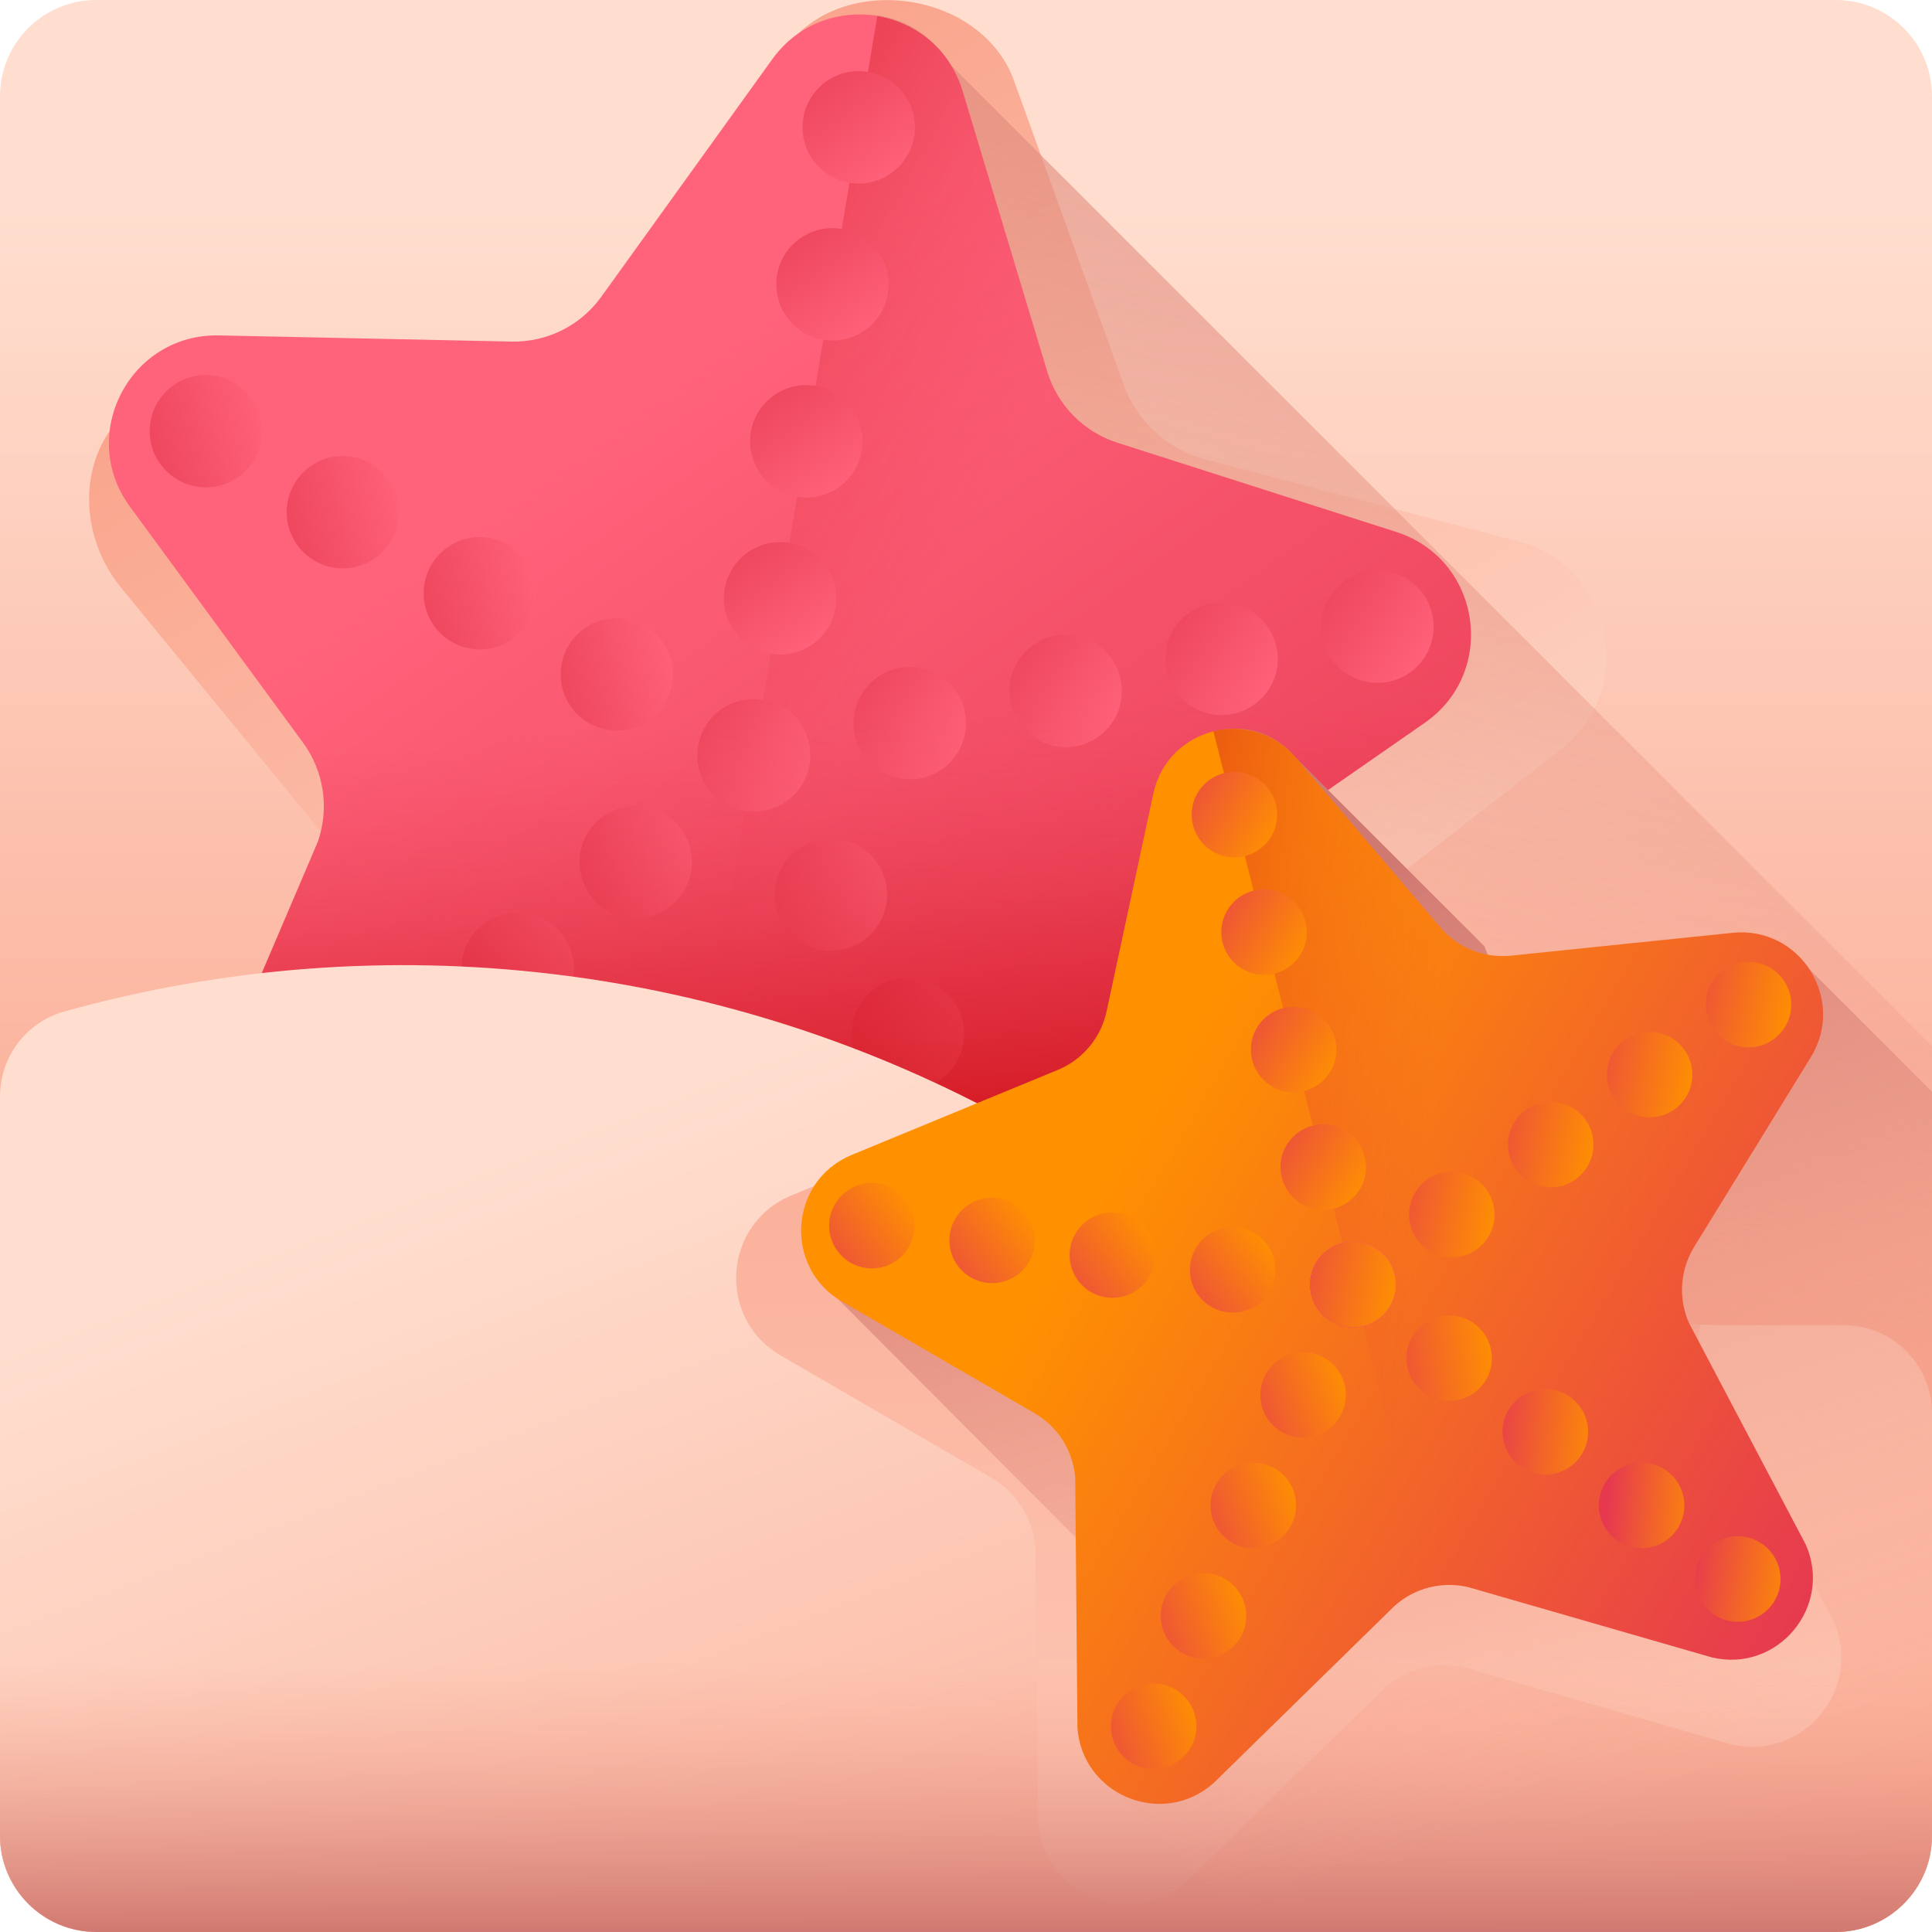 <svg id="Capa_1" enable-background="new 0 0 510 510" height="512" viewBox="0 0 510 510" width="512" xmlns="http://www.w3.org/2000/svg" xmlns:xlink="http://www.w3.org/1999/xlink"><linearGradient id="lg1"><stop offset="0" stop-color="#ffdecf"/><stop offset="1" stop-color="#faa68e"/></linearGradient><linearGradient id="SVGID_1_" gradientUnits="userSpaceOnUse" x1="255" x2="255" xlink:href="#lg1" y1="56.114" y2="367.21"/><linearGradient id="SVGID_2_" gradientUnits="userSpaceOnUse" x1="300.489" x2="129.124" xlink:href="#lg1" y1="367.046" y2="61.613"/><linearGradient id="lg2"><stop offset="0" stop-color="#faa68e" stop-opacity="0"/><stop offset="1" stop-color="#d07972"/></linearGradient><linearGradient id="SVGID_3_" gradientUnits="userSpaceOnUse" x1="250.465" x2="392.543" xlink:href="#lg2" y1="373.353" y2="-142.929"/><linearGradient id="lg3"><stop offset="0" stop-color="#ff637b"/><stop offset="1" stop-color="#e63950"/></linearGradient><linearGradient id="SVGID_4_" gradientTransform="matrix(.986 .165 -.165 .986 26.187 142.726)" gradientUnits="userSpaceOnUse" x1="107.822" x2="312.066" xlink:href="#lg3" y1="-33.827" y2="170.417"/><linearGradient id="lg4"><stop offset="0" stop-color="#e63950" stop-opacity="0"/><stop offset=".047" stop-color="#e4354b" stop-opacity=".047"/><stop offset=".467" stop-color="#d31822" stop-opacity=".467"/><stop offset=".799" stop-color="#c90709" stop-opacity=".799"/><stop offset="1" stop-color="#c50000"/></linearGradient><linearGradient id="SVGID_5_" gradientTransform="matrix(.986 .165 -.165 .986 26.187 142.726)" gradientUnits="userSpaceOnUse" x1="211.591" x2="21.27" xlink:href="#lg4" y1="1.162" y2="-66.398"/><linearGradient id="SVGID_6_" gradientTransform="matrix(.986 .165 -.165 .986 26.187 142.726)" gradientUnits="userSpaceOnUse" x1="191.941" x2="157.333" xlink:href="#lg3" y1="-128.482" y2="-163.091"/><linearGradient id="SVGID_7_" gradientTransform="matrix(.986 .165 -.165 .986 26.187 142.726)" gradientUnits="userSpaceOnUse" x1="191.941" x2="157.333" xlink:href="#lg3" y1="-86.464" y2="-121.072"/><linearGradient id="SVGID_8_" gradientTransform="matrix(.986 .165 -.165 .986 26.187 142.726)" gradientUnits="userSpaceOnUse" x1="191.941" x2="157.333" xlink:href="#lg3" y1="-44.445" y2="-79.054"/><linearGradient id="SVGID_9_" gradientTransform="matrix(.986 .165 -.165 .986 26.187 142.726)" gradientUnits="userSpaceOnUse" x1="191.941" x2="157.333" xlink:href="#lg3" y1="-2.426" y2="-37.035"/><linearGradient id="SVGID_10_" gradientTransform="matrix(.986 .165 -.165 .986 26.187 142.726)" gradientUnits="userSpaceOnUse" x1="191.941" x2="157.333" xlink:href="#lg3" y1="39.592" y2="4.984"/><linearGradient id="SVGID_11_" gradientTransform="matrix(.875 -.484 .484 .875 -153.905 -171.189)" gradientUnits="userSpaceOnUse" x1="141.565" x2="106.957" xlink:href="#lg3" y1="507.257" y2="472.648"/><linearGradient id="SVGID_12_" gradientTransform="matrix(.875 -.484 .484 .875 -153.905 -171.189)" gradientUnits="userSpaceOnUse" x1="141.565" x2="106.957" xlink:href="#lg3" y1="549.275" y2="514.667"/><linearGradient id="SVGID_13_" gradientTransform="matrix(.986 .165 -.165 .986 26.187 142.726)" gradientUnits="userSpaceOnUse" x1="251.463" x2="211.916" xlink:href="#lg3" y1="100.024" y2="86.292"/><linearGradient id="SVGID_14_" gradientTransform="matrix(.986 .165 -.165 .986 26.187 142.726)" gradientUnits="userSpaceOnUse" x1="279.327" x2="246.371" xlink:href="#lg3" y1="133.076" y2="122.366"/><linearGradient id="SVGID_15_" gradientTransform="matrix(.986 .165 -.165 .986 26.187 142.726)" gradientUnits="userSpaceOnUse" x1="303.877" x2="267.625" xlink:href="#lg3" y1="167.283" y2="152.178"/><linearGradient id="SVGID_16_" gradientTransform="matrix(.67 .742 .742 -.67 -368.232 1112.817)" gradientUnits="userSpaceOnUse" x1="-285.387" x2="-319.996" xlink:href="#lg3" y1="877.313" y2="842.704"/><linearGradient id="SVGID_17_" gradientTransform="matrix(.67 .742 .742 -.67 -368.232 1112.817)" gradientUnits="userSpaceOnUse" x1="-285.387" x2="-319.996" xlink:href="#lg3" y1="919.331" y2="884.723"/><linearGradient id="SVGID_18_" gradientTransform="matrix(.67 .742 .742 -.67 -368.232 1112.817)" gradientUnits="userSpaceOnUse" x1="-285.387" x2="-319.996" xlink:href="#lg3" y1="961.35" y2="926.741"/><linearGradient id="SVGID_19_" gradientTransform="matrix(.67 .742 .742 -.67 -368.232 1112.817)" gradientUnits="userSpaceOnUse" x1="-285.387" x2="-319.996" xlink:href="#lg3" y1="1003.369" y2="968.76"/><linearGradient id="SVGID_20_" gradientTransform="matrix(.67 .742 .742 -.67 -368.232 1112.817)" gradientUnits="userSpaceOnUse" x1="-285.387" x2="-319.996" xlink:href="#lg3" y1="1045.388" y2="1010.779"/><linearGradient id="SVGID_21_" gradientTransform="matrix(.509 -.861 .861 .509 -658.186 -547.882)" gradientUnits="userSpaceOnUse" x1="-194.502" x2="-229.11" xlink:href="#lg3" y1="962.33" y2="927.722"/><linearGradient id="SVGID_22_" gradientTransform="matrix(.509 -.861 .861 .509 -658.186 -547.882)" gradientUnits="userSpaceOnUse" x1="-194.502" x2="-229.11" xlink:href="#lg3" y1="1004.349" y2="969.74"/><linearGradient id="SVGID_23_" gradientTransform="matrix(.509 -.861 .861 .509 -658.186 -547.882)" gradientUnits="userSpaceOnUse" x1="-194.502" x2="-229.11" xlink:href="#lg3" y1="1046.368" y2="1011.759"/><linearGradient id="SVGID_24_" gradientTransform="matrix(.509 -.861 .861 .509 -658.186 -547.882)" gradientUnits="userSpaceOnUse" x1="-194.502" x2="-229.11" xlink:href="#lg3" y1="1088.386" y2="1053.778"/><linearGradient id="SVGID_25_" gradientTransform="matrix(.509 -.861 .861 .509 -658.186 -547.882)" gradientUnits="userSpaceOnUse" x1="-194.502" x2="-229.11" xlink:href="#lg3" y1="1130.405" y2="1095.797"/><linearGradient id="SVGID_26_" gradientTransform="matrix(.202 .979 .979 -.202 -929.1 1075.122)" gradientUnits="userSpaceOnUse" x1="-617.561" x2="-652.169" xlink:href="#lg3" y1="1293.941" y2="1259.333"/><linearGradient id="SVGID_27_" gradientTransform="matrix(.202 .979 .979 -.202 -929.1 1075.122)" gradientUnits="userSpaceOnUse" x1="-617.561" x2="-652.169" xlink:href="#lg3" y1="1335.96" y2="1301.351"/><linearGradient id="SVGID_28_" gradientTransform="matrix(.202 .979 .979 -.202 -929.1 1075.122)" gradientUnits="userSpaceOnUse" x1="-617.561" x2="-652.169" xlink:href="#lg3" y1="1377.979" y2="1343.37"/><linearGradient id="SVGID_29_" gradientTransform="matrix(.202 .979 .979 -.202 -929.1 1075.122)" gradientUnits="userSpaceOnUse" x1="-617.561" x2="-652.169" xlink:href="#lg3" y1="1419.997" y2="1385.389"/><linearGradient id="SVGID_30_" gradientTransform="matrix(.202 .979 .979 -.202 -929.1 1075.122)" gradientUnits="userSpaceOnUse" x1="-617.561" x2="-652.169" xlink:href="#lg3" y1="1462.016" y2="1427.408"/><linearGradient id="SVGID_31_" gradientUnits="userSpaceOnUse" x1="211.108" x2="219.108" xlink:href="#lg4" y1="190.048" y2="338.048"/><linearGradient id="SVGID_32_" gradientUnits="userSpaceOnUse" x1="197.218" x2="320.882" xlink:href="#lg1" y1="280.429" y2="598.422"/><linearGradient id="SVGID_33_" gradientUnits="userSpaceOnUse" x1="340.204" x2="340.204" xlink:href="#lg1" y1="653" y2="230.97"/><linearGradient id="SVGID_34_" gradientUnits="userSpaceOnUse" x1="255" x2="255" xlink:href="#lg2" y1="439" y2="510"/><linearGradient id="SVGID_35_" gradientUnits="userSpaceOnUse" x1="417.506" x2="337.127" xlink:href="#lg2" y1="474.05" y2="238.904"/><linearGradient id="lg5"><stop offset="0" stop-color="#ff9100"/><stop offset="1" stop-color="#e63950"/></linearGradient><linearGradient id="SVGID_36_" gradientTransform="matrix(.97 -.245 .245 .97 -113.706 -150.19)" gradientUnits="userSpaceOnUse" x1="282.157" x2="437.615" xlink:href="#lg5" y1="542.909" y2="698.367"/><linearGradient id="SVGID_37_" gradientTransform="matrix(.97 -.245 .245 .97 -113.706 -150.19)" gradientUnits="userSpaceOnUse" x1="361.139" x2="216.28" xlink:href="#lg4" y1="569.541" y2="518.119"/><linearGradient id="SVGID_38_" gradientTransform="matrix(.97 -.245 .245 .97 -113.706 -150.19)" gradientUnits="userSpaceOnUse" x1="346.184" x2="319.842" xlink:href="#lg5" y1="470.863" y2="444.522"/><linearGradient id="SVGID_39_" gradientTransform="matrix(.97 -.245 .245 .97 -113.706 -150.19)" gradientUnits="userSpaceOnUse" x1="346.184" x2="319.842" xlink:href="#lg5" y1="502.845" y2="476.504"/><linearGradient id="SVGID_40_" gradientTransform="matrix(.97 -.245 .245 .97 -113.706 -150.19)" gradientUnits="userSpaceOnUse" x1="346.184" x2="319.842" xlink:href="#lg5" y1="534.828" y2="508.486"/><linearGradient id="SVGID_41_" gradientTransform="matrix(.97 -.245 .245 .97 -113.706 -150.19)" gradientUnits="userSpaceOnUse" x1="346.184" x2="319.842" xlink:href="#lg5" y1="566.81" y2="540.468"/><linearGradient id="SVGID_42_" gradientTransform="matrix(.97 -.245 .245 .97 -113.706 -150.19)" gradientUnits="userSpaceOnUse" x1="346.184" x2="319.842" xlink:href="#lg3" y1="598.792" y2="572.45"/><linearGradient id="SVGID_43_" gradientTransform="matrix(.608 -.794 .794 .608 -404.514 -365.612)" gradientUnits="userSpaceOnUse" x1="-87.602" x2="-113.944" xlink:href="#lg3" y1="1042.367" y2="1016.025"/><linearGradient id="SVGID_44_" gradientTransform="matrix(.608 -.794 .794 .608 -404.514 -365.612)" gradientUnits="userSpaceOnUse" x1="-87.602" x2="-113.944" xlink:href="#lg5" y1="1074.349" y2="1048.007"/><linearGradient id="SVGID_45_" gradientTransform="matrix(.97 -.245 .245 .97 -113.706 -150.19)" gradientUnits="userSpaceOnUse" x1="391.488" x2="361.387" xlink:href="#lg5" y1="644.788" y2="634.337"/><linearGradient id="SVGID_46_" gradientTransform="matrix(.97 -.245 .245 .97 -113.706 -150.19)" gradientUnits="userSpaceOnUse" x1="412.696" x2="387.612" xlink:href="#lg5" y1="669.946" y2="661.794"/><linearGradient id="SVGID_47_" gradientTransform="matrix(.97 -.245 .245 .97 -113.706 -150.19)" gradientUnits="userSpaceOnUse" x1="431.382" x2="403.79" xlink:href="#lg5" y1="695.982" y2="684.485"/><linearGradient id="SVGID_48_" gradientTransform="matrix(.912 .411 .411 -.912 -86.263 896.658)" gradientUnits="userSpaceOnUse" x1="184.183" x2="157.842" xlink:href="#lg5" y1="571.888" y2="545.546"/><linearGradient id="SVGID_49_" gradientTransform="matrix(.912 .411 .411 -.912 -86.263 896.658)" gradientUnits="userSpaceOnUse" x1="184.183" x2="157.842" xlink:href="#lg5" y1="603.87" y2="577.528"/><linearGradient id="SVGID_50_" gradientTransform="matrix(.912 .411 .411 -.912 -86.263 896.658)" gradientUnits="userSpaceOnUse" x1="184.183" x2="157.842" xlink:href="#lg5" y1="635.852" y2="609.51"/><linearGradient id="SVGID_51_" gradientTransform="matrix(.912 .411 .411 -.912 -86.263 896.658)" gradientUnits="userSpaceOnUse" x1="184.183" x2="157.842" xlink:href="#lg5" y1="667.834" y2="641.492"/><linearGradient id="SVGID_52_" gradientTransform="matrix(.912 .411 .411 -.912 -86.263 896.658)" gradientUnits="userSpaceOnUse" x1="184.183" x2="157.842" xlink:href="#lg3" y1="699.816" y2="673.474"/><linearGradient id="SVGID_53_" gradientTransform="matrix(.122 -.993 .993 .122 -1017.496 -508.619)" gradientUnits="userSpaceOnUse" x1="-665.039" x2="-691.38" xlink:href="#lg5" y1="1348.818" y2="1322.476"/><linearGradient id="SVGID_54_" gradientTransform="matrix(.122 -.993 .993 .122 -1017.496 -508.619)" gradientUnits="userSpaceOnUse" x1="-665.039" x2="-691.38" xlink:href="#lg5" y1="1380.8" y2="1354.459"/><linearGradient id="SVGID_55_" gradientTransform="matrix(.122 -.993 .993 .122 -1017.496 -508.619)" gradientUnits="userSpaceOnUse" x1="-665.039" x2="-691.38" xlink:href="#lg5" y1="1412.783" y2="1386.441"/><linearGradient id="SVGID_56_" gradientTransform="matrix(.122 -.993 .993 .122 -1017.496 -508.619)" gradientUnits="userSpaceOnUse" x1="-665.039" x2="-691.38" xlink:href="#lg5" y1="1444.765" y2="1418.423"/><linearGradient id="SVGID_57_" gradientTransform="matrix(.122 -.993 .993 .122 -1017.496 -508.619)" gradientUnits="userSpaceOnUse" x1="-665.039" x2="-691.38" xlink:href="#lg3" y1="1476.747" y2="1450.405"/><linearGradient id="SVGID_58_" gradientTransform="matrix(.578 .816 .816 -.578 -615.221 1086.911)" gradientUnits="userSpaceOnUse" x1="-39.51" x2="-65.852" xlink:href="#lg5" y1="1234.945" y2="1208.603"/><linearGradient id="SVGID_59_" gradientTransform="matrix(.578 .816 .816 -.578 -615.221 1086.911)" gradientUnits="userSpaceOnUse" x1="-39.51" x2="-65.852" xlink:href="#lg5" y1="1266.927" y2="1240.585"/><linearGradient id="SVGID_60_" gradientTransform="matrix(.578 .816 .816 -.578 -615.221 1086.911)" gradientUnits="userSpaceOnUse" x1="-39.51" x2="-65.852" xlink:href="#lg5" y1="1298.909" y2="1272.567"/><linearGradient id="SVGID_61_" gradientTransform="matrix(.578 .816 .816 -.578 -615.221 1086.911)" gradientUnits="userSpaceOnUse" x1="-39.51" x2="-65.852" xlink:href="#lg5" y1="1330.891" y2="1304.549"/><linearGradient id="SVGID_62_" gradientTransform="matrix(.578 .816 .816 -.578 -615.221 1086.911)" gradientUnits="userSpaceOnUse" x1="-39.51" x2="-65.852" xlink:href="#lg5" y1="1362.873" y2="1336.531"/><g><path d="m484.598 510h-459.196c-14.029 0-25.402-11.373-25.402-25.402v-459.196c0-14.029 11.373-25.402 25.402-25.402h459.196c14.029 0 25.402 11.373 25.402 25.402v459.196c0 14.029-11.373 25.402-25.402 25.402z" fill="url(#SVGID_1_)"/><path d="m267.705 21.381 28.934 80.178c3.502 9.705 11.556 17.065 21.536 19.682l82.452 21.619c25.132 6.59 31.799 39.137 11.281 55.077l-67.313 52.294c-8.148 6.33-12.659 16.263-12.064 26.563l12.031 95.045c1.499 25.939-27.395 42.336-48.895 27.749l-77.648-57.807c-8.538-5.793-19.379-7.014-28.991-3.264l-88.559 39.091c-24.206 9.441-48.73-12.972-41.5-37.928l32.866-89.99c2.871-9.91.682-20.598-5.854-28.581l-53.998-65.954c-16.459-20.104-8.059-51.444 17.909-52.28l85.195-2.741c10.312-.332 19.801-5.717 25.373-14.4l46.04-71.734c14.033-21.866 52.386-17.058 61.205 7.381z" fill="url(#SVGID_2_)"/><path d="m510 484.598v-208.422l-258.971-258.971c-10.143-16.496-31.958-18.54-44.186-1.55l-45.131 62.705c-5.463 7.59-17.31 15.006-26.66 14.808l-77.24-1.63c-23.544-.497-34.437 23.219-20.51 42.209l45.69 62.299c5.53 7.541 6.996 17.32 3.919 26.151l-37.09 79.863c-4.732 13.581 1.31 26.861 11.818 33.474l174.466 174.466h248.493c14.029 0 25.402-11.373 25.402-25.402z" fill="url(#SVGID_3_)"/><g><path d="m254.104 24.045 22.319 73.964c2.701 8.953 9.635 16.003 18.542 18.853l73.582 23.546c22.429 7.177 26.892 36.957 7.553 50.394l-63.447 44.082c-7.68 5.336-12.242 14.109-12.2 23.46l6.302 86.604c.105 23.549-26.838 36.996-45.593 22.755l-67.488-56.067c-7.448-5.655-17.201-7.283-26.082-4.354l-82.041 31.108c-22.364 7.377-43.479-14.092-35.731-36.33l34.089-79.862c3.077-8.831 1.611-18.61-3.919-26.151l-45.69-62.299c-13.927-18.99-.033-45.705 23.511-45.209l77.24 1.63c9.349.197 18.197-4.219 23.66-11.808l45.131-62.705c13.758-19.114 43.459-14.156 50.262 8.389z" fill="url(#SVGID_4_)"/><path d="m193.673 311.636 67.488 56.067c18.755 14.241 45.698.793 45.593-22.755l-6.302-86.604c-.042-9.351 4.521-18.124 12.2-23.46l63.447-44.082c19.339-13.437 14.876-43.217-7.553-50.394l-73.582-23.546c-8.906-2.85-15.84-9.9-18.542-18.853l-22.319-73.964c-3.401-11.273-12.528-18.148-22.523-19.817l-50.411 302.012c4.48.748 8.78 2.568 12.504 5.396z" fill="url(#SVGID_5_)"/><g><circle cx="226.677" cy="33.611" fill="url(#SVGID_6_)" r="14.83"/><circle cx="219.758" cy="75.057" fill="url(#SVGID_7_)" r="14.83"/><circle cx="212.84" cy="116.502" fill="url(#SVGID_8_)" r="14.83"/><circle cx="205.922" cy="157.947" fill="url(#SVGID_9_)" r="14.83"/><circle cx="199.004" cy="199.392" fill="url(#SVGID_10_)" r="14.83"/></g><g><circle cx="199.004" cy="199.392" fill="url(#SVGID_11_)" r="14.83"/><circle cx="219.345" cy="236.16" fill="url(#SVGID_12_)" r="14.83"/><circle cx="239.685" cy="272.927" fill="url(#SVGID_13_)" r="14.83"/><circle cx="260.026" cy="309.695" fill="url(#SVGID_14_)" r="14.83"/><circle cx="280.366" cy="346.462" fill="url(#SVGID_15_)" r="14.83"/></g><g><circle cx="74.29" cy="312.064" fill="url(#SVGID_16_)" r="14.83"/><circle cx="105.469" cy="283.896" fill="url(#SVGID_17_)" r="14.83"/><circle cx="136.649" cy="255.728" fill="url(#SVGID_18_)" r="14.83"/><circle cx="167.828" cy="227.561" fill="url(#SVGID_19_)" r="14.83"/><circle cx="199.008" cy="199.393" fill="url(#SVGID_20_)" r="14.83"/></g><g><circle cx="54.351" cy="113.808" fill="url(#SVGID_21_)" r="14.83"/><circle cx="90.514" cy="135.204" fill="url(#SVGID_22_)" r="14.83"/><circle cx="126.678" cy="156.6" fill="url(#SVGID_23_)" r="14.83"/><circle cx="162.841" cy="177.996" fill="url(#SVGID_24_)" r="14.83"/><circle cx="199.004" cy="199.392" fill="url(#SVGID_25_)" r="14.83"/></g><g><circle cx="199.004" cy="199.392" fill="url(#SVGID_26_)" r="14.83"/><circle cx="240.156" cy="190.902" fill="url(#SVGID_27_)" r="14.83"/><circle cx="281.308" cy="182.411" fill="url(#SVGID_28_)" r="14.83"/><circle cx="322.46" cy="173.921" fill="url(#SVGID_29_)" r="14.83"/><circle cx="363.612" cy="165.43" fill="url(#SVGID_30_)" r="14.83"/></g></g><path d="m254.104 24.045 22.319 73.964c2.701 8.953 9.635 16.003 18.542 18.853l73.582 23.546c22.429 7.177 26.892 36.957 7.553 50.394l-63.447 44.082c-7.68 5.336-12.242 14.109-12.2 23.46l6.302 86.604c.105 23.549-26.838 36.996-45.593 22.755l-67.488-56.067c-7.448-5.655-17.201-7.283-26.082-4.354l-82.041 31.108c-22.364 7.377-43.479-14.092-35.731-36.33l34.089-79.862c3.077-8.831 1.611-18.61-3.919-26.151l-45.69-62.299c-13.927-18.99-.033-45.705 23.511-45.209l77.24 1.63c9.349.197 18.197-4.219 23.66-11.808l45.131-62.705c13.758-19.114 43.459-14.156 50.262 8.389z" fill="url(#SVGID_31_)"/><path d="m510 373.08v111.442c0 14.071-11.407 25.478-25.478 25.478h-459.044c-14.071 0-25.478-11.407-25.478-25.478v-195.122c0-10.44 6.96-19.6 17.01-22.4 84.47-23.54 174.81-12.82 251.42 29.84l12.02 6.69c54.52 30.36 115.89 46.29 178.3 46.29h27.99c12.85 0 23.26 10.42 23.26 23.26z" fill="url(#SVGID_32_)"/><path d="m484.011 427.922-33.66-63.87c-2.027-4.577-2.511-9.606-1.518-14.377-58.981-1.596-116.754-17.396-168.383-46.146l-12.02-6.69c-2.024-1.127-4.064-2.22-6.107-3.303l-53.384 22.024c-18.1 7.467-19.781 32.447-2.844 42.272l55.564 32.231c6.725 3.901 11.101 10.862 11.7 18.614l.645 72.194c1.508 19.521 24.747 28.839 39.324 15.768l52.127-51.034c5.789-5.191 13.761-7.201 21.318-5.375l70.092 20.219c19.031 4.598 35.073-14.623 27.146-32.527z" fill="url(#SVGID_33_)"/><path d="m0 410v74.522c0 14.071 11.407 25.478 25.478 25.478h459.044c14.071 0 25.478-11.407 25.478-25.478v-74.522z" fill="url(#SVGID_34_)"/><path d="m510 484.598v-196.382l-32.39-32.39c-4.159-6.296-11.524-7.486-20.245-6.587l-58.494 6.027c-1.673.172-3.339.141-4.971-.069l-2.033-5.387-49.804-49.804c-11.621-13.646-30.846-8.043-34.608 9.482l-12.343 57.494c-1.494 6.959-9.317 15.737-15.896 18.452l-52.359 21.426c-16.167 6.67-20.016 26.596-5.694 36.011 0 0 65.615 65.804 65.808 66.072l.449 47.249c.559 7.24 1.385 12.945 6.624 16.377l37.43 37.43h153.124c14.029.001 25.402-11.372 25.402-25.401z" fill="url(#SVGID_35_)"/><g><path d="m342.065 200.007 38.126 44.769c4.615 5.419 11.601 8.22 18.681 7.49l58.494-6.027c17.83-1.837 30.026 17.568 20.639 32.837l-30.796 50.095c-3.728 6.064-4.233 13.573-1.351 20.081l30.814 58.469c7.257 16.389-7.429 33.986-24.852 29.776l-64.165-18.51c-6.919-1.671-14.217.169-19.516 4.92l-47.719 46.719c-13.345 11.966-34.618 3.436-35.999-14.434l-.591-66.089c-.548-7.096-4.554-13.469-10.71-17.04l-50.865-29.506c-15.504-8.994-13.966-31.862 2.604-38.697l54.359-22.426c6.58-2.714 11.402-8.493 12.896-15.452l12.343-57.494c3.762-17.524 25.986-23.127 37.608-9.481z" fill="url(#SVGID_36_)"/><path d="m387.654 418.988 64.165 18.51c17.423 4.209 32.109-13.387 24.852-29.776l-30.814-58.469c-2.882-6.508-2.376-14.018 1.351-20.081l30.796-50.095c9.387-15.269-2.81-34.674-20.639-32.837l-58.494 6.027c-7.08.73-14.066-2.072-18.681-7.49l-38.126-44.769c-5.811-6.823-14.272-8.834-21.751-6.948l56.976 225.981c3.352-.846 6.906-.888 10.365-.053z" fill="url(#SVGID_37_)"/><g><circle cx="325.857" cy="215.045" fill="url(#SVGID_38_)" r="11.288"/><circle cx="333.675" cy="246.056" fill="url(#SVGID_39_)" r="11.288"/><circle cx="341.494" cy="277.068" fill="url(#SVGID_40_)" r="11.288"/><circle cx="349.313" cy="308.079" fill="url(#SVGID_41_)" r="11.288"/><circle cx="357.132" cy="339.091" fill="url(#SVGID_42_)" r="11.288"/></g><g><circle cx="357.132" cy="339.091" fill="url(#SVGID_43_)" r="11.288"/><circle cx="382.532" cy="358.525" fill="url(#SVGID_44_)" r="11.288"/><circle cx="407.932" cy="377.959" fill="url(#SVGID_45_)" r="11.288"/><circle cx="433.332" cy="397.393" fill="url(#SVGID_46_)" r="11.288"/><circle cx="458.732" cy="416.828" fill="url(#SVGID_47_)" r="11.288"/></g><g><circle cx="304.535" cy="455.705" fill="url(#SVGID_48_)" r="11.288"/><circle cx="317.685" cy="426.551" fill="url(#SVGID_49_)" r="11.288"/><circle cx="330.835" cy="397.397" fill="url(#SVGID_50_)" r="11.288"/><circle cx="343.985" cy="368.244" fill="url(#SVGID_51_)" r="11.288"/><circle cx="357.134" cy="339.09" fill="url(#SVGID_52_)" r="11.288"/></g><g><circle cx="230.153" cy="323.537" fill="url(#SVGID_53_)" r="11.288"/><circle cx="261.898" cy="327.425" fill="url(#SVGID_54_)" r="11.288"/><circle cx="293.642" cy="331.314" fill="url(#SVGID_55_)" r="11.288"/><circle cx="325.387" cy="335.202" fill="url(#SVGID_56_)" r="11.288"/><circle cx="357.132" cy="339.091" fill="url(#SVGID_57_)" r="11.288"/></g><g><circle cx="357.132" cy="339.091" fill="url(#SVGID_58_)" r="11.288"/><circle cx="383.238" cy="320.617" fill="url(#SVGID_59_)" r="11.288"/><circle cx="409.345" cy="302.142" fill="url(#SVGID_60_)" r="11.288"/><circle cx="435.452" cy="283.668" fill="url(#SVGID_61_)" r="11.288"/><circle cx="461.558" cy="265.194" fill="url(#SVGID_62_)" r="11.288"/></g></g></g></svg>